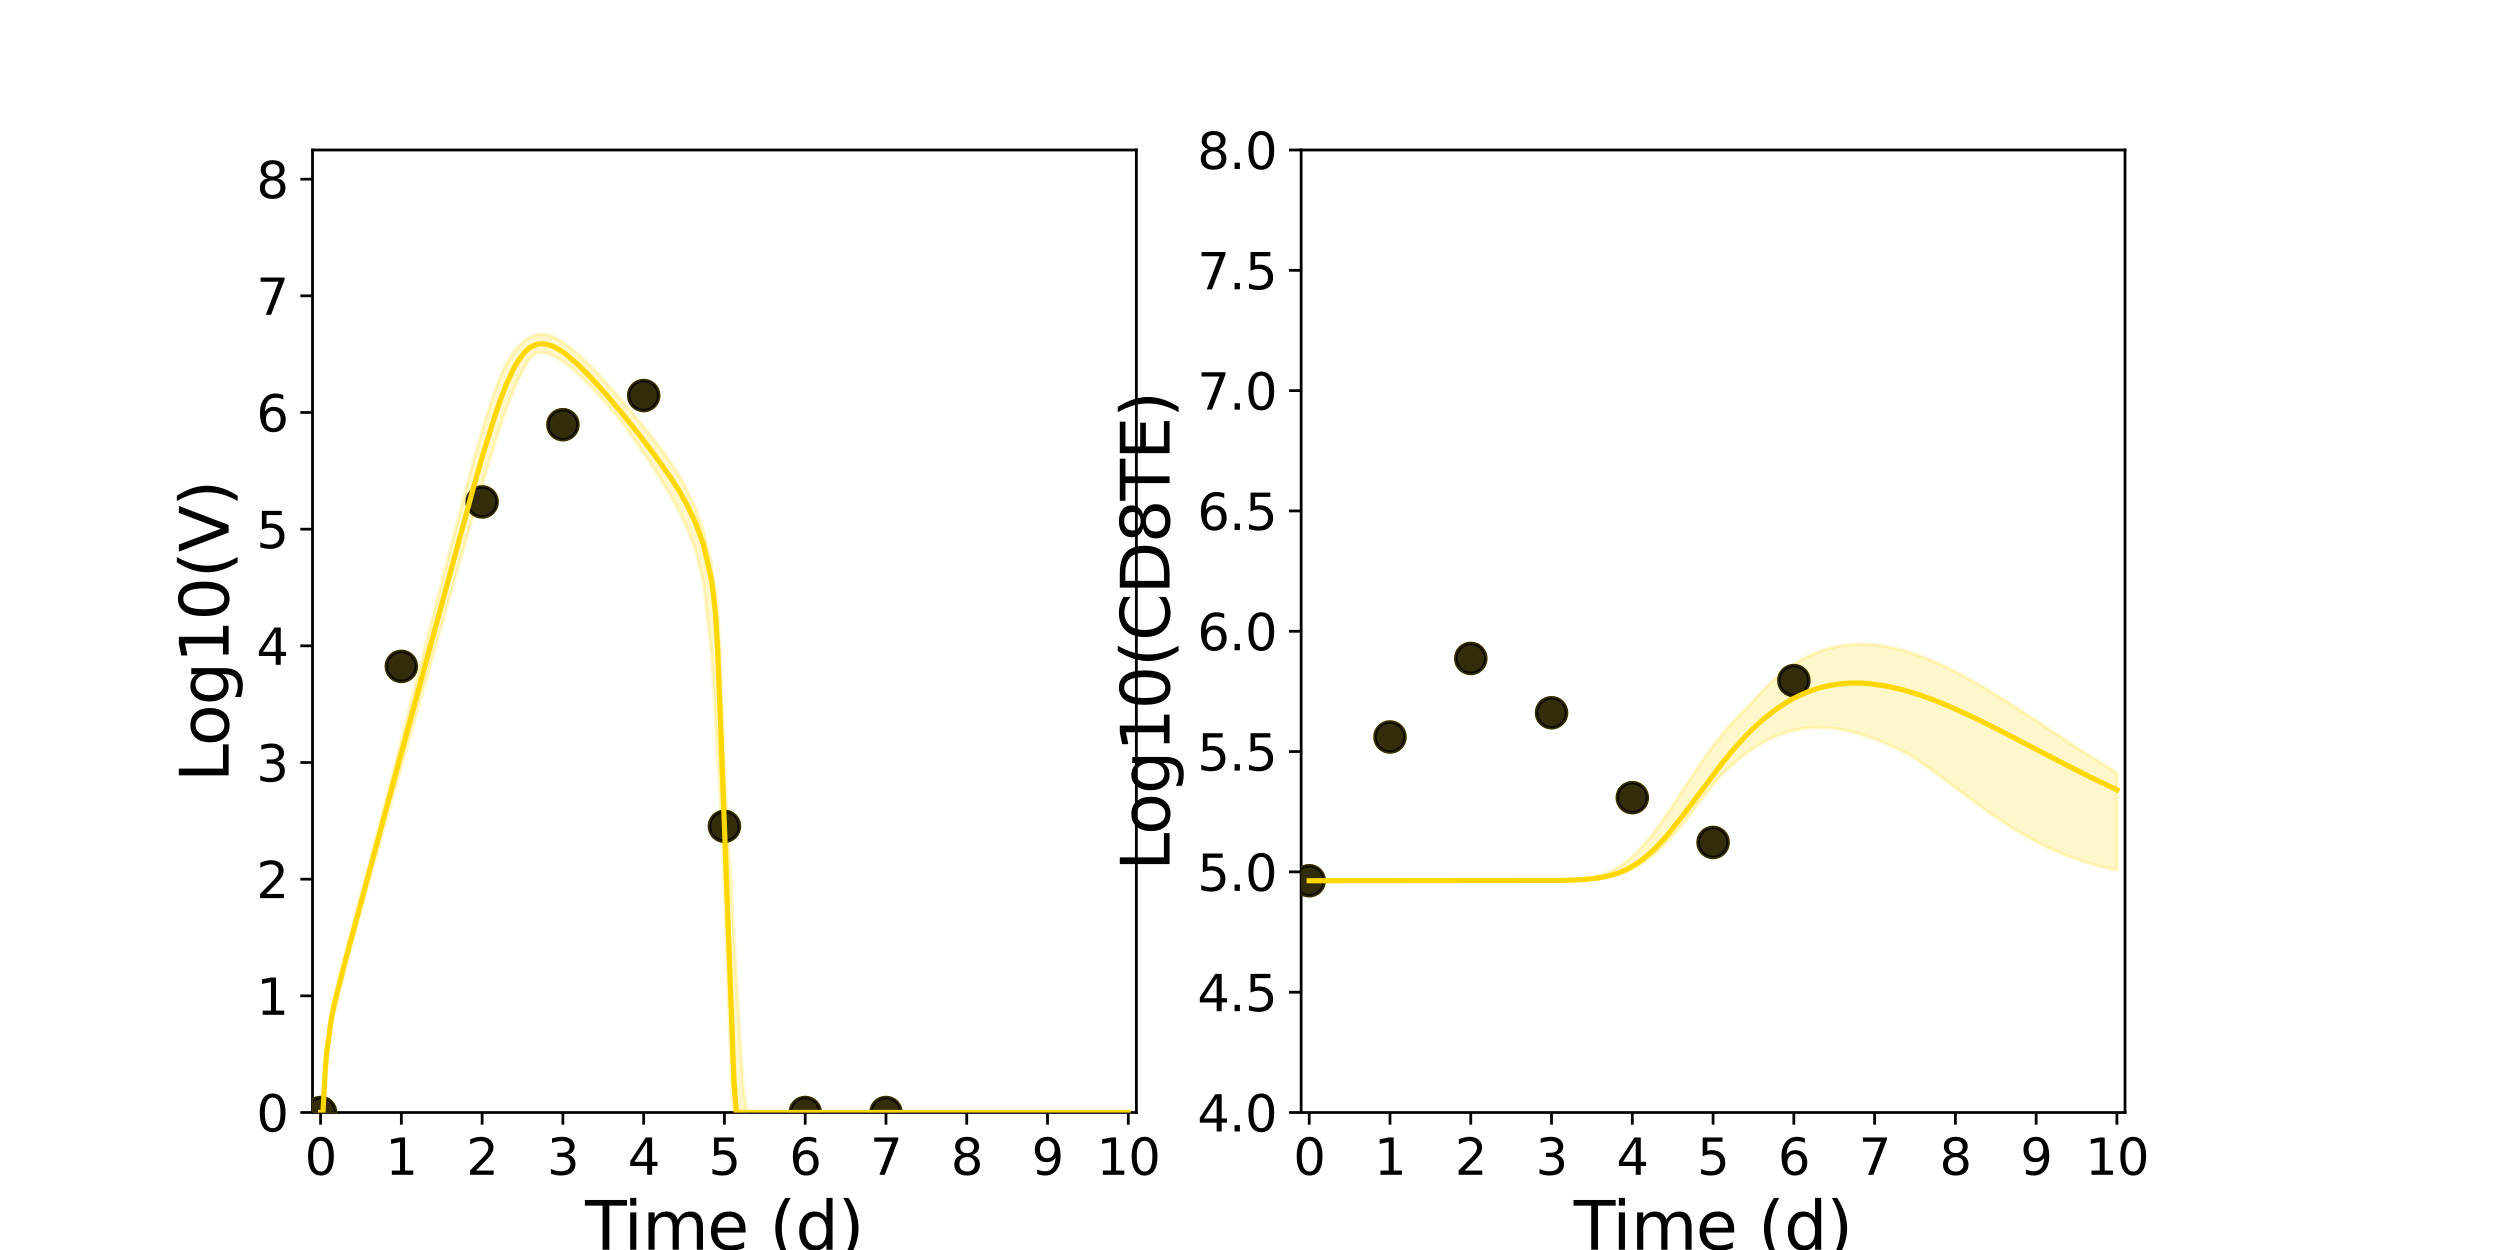 <?xml version="1.0" encoding="utf-8" standalone="no"?>
<!DOCTYPE svg PUBLIC "-//W3C//DTD SVG 1.1//EN"
  "http://www.w3.org/Graphics/SVG/1.1/DTD/svg11.dtd">
<svg xmlns:xlink="http://www.w3.org/1999/xlink" width="720pt" height="360pt" viewBox="0 0 720 360" xmlns="http://www.w3.org/2000/svg" version="1.1">
 <defs>
  <style type="text/css">*{stroke-linejoin: round; stroke-linecap: butt}</style>
 </defs>
 <g id="figure_1">
  <g id="patch_1">
   <path d="M 0 360 
L 720 360 
L 720 0 
L 0 0 
z
" style="fill: #ffffff"/>
  </g>
  <g id="axes_1">
   <g id="patch_2">
    <path d="M 90 320.4 
L 327.273 320.4 
L 327.273 43.2 
L 90 43.2 
z
" style="fill: #ffffff"/>
   </g>
   <g id="matplotlib.axis_1">
    <g id="xtick_1">
     <g id="line2d_1">
      <defs>
       <path id="m3a670418b3" d="M 0 0 
L 0 3.5 
" style="stroke: #000000; stroke-width: 0.8"/>
      </defs>
      <g>
       <use xlink:href="#m3a670418b3" x="92.326" y="320.4" style="stroke: #000000; stroke-width: 0.8"/>
      </g>
     </g>
     <g id="text_1">
      <!-- 0 -->
      <g transform="translate(87.745 338.342) scale(0.144 -0.144)">
       <defs>
        <path id="DejaVuSans-30" d="M 2034 4250 
Q 1547 4250 1301 3770 
Q 1056 3291 1056 2328 
Q 1056 1369 1301 889 
Q 1547 409 2034 409 
Q 2525 409 2770 889 
Q 3016 1369 3016 2328 
Q 3016 3291 2770 3770 
Q 2525 4250 2034 4250 
z
M 2034 4750 
Q 2819 4750 3233 4129 
Q 3647 3509 3647 2328 
Q 3647 1150 3233 529 
Q 2819 -91 2034 -91 
Q 1250 -91 836 529 
Q 422 1150 422 2328 
Q 422 3509 836 4129 
Q 1250 4750 2034 4750 
z
" transform="scale(0.016)"/>
       </defs>
       <use xlink:href="#DejaVuSans-30"/>
      </g>
     </g>
    </g>
    <g id="xtick_2">
     <g id="line2d_2">
      <g>
       <use xlink:href="#m3a670418b3" x="115.588" y="320.4" style="stroke: #000000; stroke-width: 0.8"/>
      </g>
     </g>
     <g id="text_2">
      <!-- 1 -->
      <g transform="translate(111.007 338.342) scale(0.144 -0.144)">
       <defs>
        <path id="DejaVuSans-31" d="M 794 531 
L 1825 531 
L 1825 4091 
L 703 3866 
L 703 4441 
L 1819 4666 
L 2450 4666 
L 2450 531 
L 3481 531 
L 3481 0 
L 794 0 
L 794 531 
z
" transform="scale(0.016)"/>
       </defs>
       <use xlink:href="#DejaVuSans-31"/>
      </g>
     </g>
    </g>
    <g id="xtick_3">
     <g id="line2d_3">
      <g>
       <use xlink:href="#m3a670418b3" x="138.85" y="320.4" style="stroke: #000000; stroke-width: 0.8"/>
      </g>
     </g>
     <g id="text_3">
      <!-- 2 -->
      <g transform="translate(134.269 338.342) scale(0.144 -0.144)">
       <defs>
        <path id="DejaVuSans-32" d="M 1228 531 
L 3431 531 
L 3431 0 
L 469 0 
L 469 531 
Q 828 903 1448 1529 
Q 2069 2156 2228 2338 
Q 2531 2678 2651 2914 
Q 2772 3150 2772 3378 
Q 2772 3750 2511 3984 
Q 2250 4219 1831 4219 
Q 1534 4219 1204 4116 
Q 875 4013 500 3803 
L 500 4441 
Q 881 4594 1212 4672 
Q 1544 4750 1819 4750 
Q 2544 4750 2975 4387 
Q 3406 4025 3406 3419 
Q 3406 3131 3298 2873 
Q 3191 2616 2906 2266 
Q 2828 2175 2409 1742 
Q 1991 1309 1228 531 
z
" transform="scale(0.016)"/>
       </defs>
       <use xlink:href="#DejaVuSans-32"/>
      </g>
     </g>
    </g>
    <g id="xtick_4">
     <g id="line2d_4">
      <g>
       <use xlink:href="#m3a670418b3" x="162.112" y="320.4" style="stroke: #000000; stroke-width: 0.8"/>
      </g>
     </g>
     <g id="text_4">
      <!-- 3 -->
      <g transform="translate(157.531 338.342) scale(0.144 -0.144)">
       <defs>
        <path id="DejaVuSans-33" d="M 2597 2516 
Q 3050 2419 3304 2112 
Q 3559 1806 3559 1356 
Q 3559 666 3084 287 
Q 2609 -91 1734 -91 
Q 1441 -91 1130 -33 
Q 819 25 488 141 
L 488 750 
Q 750 597 1062 519 
Q 1375 441 1716 441 
Q 2309 441 2620 675 
Q 2931 909 2931 1356 
Q 2931 1769 2642 2001 
Q 2353 2234 1838 2234 
L 1294 2234 
L 1294 2753 
L 1863 2753 
Q 2328 2753 2575 2939 
Q 2822 3125 2822 3475 
Q 2822 3834 2567 4026 
Q 2313 4219 1838 4219 
Q 1578 4219 1281 4162 
Q 984 4106 628 3988 
L 628 4550 
Q 988 4650 1302 4700 
Q 1616 4750 1894 4750 
Q 2613 4750 3031 4423 
Q 3450 4097 3450 3541 
Q 3450 3153 3228 2886 
Q 3006 2619 2597 2516 
z
" transform="scale(0.016)"/>
       </defs>
       <use xlink:href="#DejaVuSans-33"/>
      </g>
     </g>
    </g>
    <g id="xtick_5">
     <g id="line2d_5">
      <g>
       <use xlink:href="#m3a670418b3" x="185.374" y="320.4" style="stroke: #000000; stroke-width: 0.8"/>
      </g>
     </g>
     <g id="text_5">
      <!-- 4 -->
      <g transform="translate(180.793 338.342) scale(0.144 -0.144)">
       <defs>
        <path id="DejaVuSans-34" d="M 2419 4116 
L 825 1625 
L 2419 1625 
L 2419 4116 
z
M 2253 4666 
L 3047 4666 
L 3047 1625 
L 3713 1625 
L 3713 1100 
L 3047 1100 
L 3047 0 
L 2419 0 
L 2419 1100 
L 313 1100 
L 313 1709 
L 2253 4666 
z
" transform="scale(0.016)"/>
       </defs>
       <use xlink:href="#DejaVuSans-34"/>
      </g>
     </g>
    </g>
    <g id="xtick_6">
     <g id="line2d_6">
      <g>
       <use xlink:href="#m3a670418b3" x="208.636" y="320.4" style="stroke: #000000; stroke-width: 0.8"/>
      </g>
     </g>
     <g id="text_6">
      <!-- 5 -->
      <g transform="translate(204.055 338.342) scale(0.144 -0.144)">
       <defs>
        <path id="DejaVuSans-35" d="M 691 4666 
L 3169 4666 
L 3169 4134 
L 1269 4134 
L 1269 2991 
Q 1406 3038 1543 3061 
Q 1681 3084 1819 3084 
Q 2600 3084 3056 2656 
Q 3513 2228 3513 1497 
Q 3513 744 3044 326 
Q 2575 -91 1722 -91 
Q 1428 -91 1123 -41 
Q 819 9 494 109 
L 494 744 
Q 775 591 1075 516 
Q 1375 441 1709 441 
Q 2250 441 2565 725 
Q 2881 1009 2881 1497 
Q 2881 1984 2565 2268 
Q 2250 2553 1709 2553 
Q 1456 2553 1204 2497 
Q 953 2441 691 2322 
L 691 4666 
z
" transform="scale(0.016)"/>
       </defs>
       <use xlink:href="#DejaVuSans-35"/>
      </g>
     </g>
    </g>
    <g id="xtick_7">
     <g id="line2d_7">
      <g>
       <use xlink:href="#m3a670418b3" x="231.898" y="320.4" style="stroke: #000000; stroke-width: 0.8"/>
      </g>
     </g>
     <g id="text_7">
      <!-- 6 -->
      <g transform="translate(227.317 338.342) scale(0.144 -0.144)">
       <defs>
        <path id="DejaVuSans-36" d="M 2113 2584 
Q 1688 2584 1439 2293 
Q 1191 2003 1191 1497 
Q 1191 994 1439 701 
Q 1688 409 2113 409 
Q 2538 409 2786 701 
Q 3034 994 3034 1497 
Q 3034 2003 2786 2293 
Q 2538 2584 2113 2584 
z
M 3366 4563 
L 3366 3988 
Q 3128 4100 2886 4159 
Q 2644 4219 2406 4219 
Q 1781 4219 1451 3797 
Q 1122 3375 1075 2522 
Q 1259 2794 1537 2939 
Q 1816 3084 2150 3084 
Q 2853 3084 3261 2657 
Q 3669 2231 3669 1497 
Q 3669 778 3244 343 
Q 2819 -91 2113 -91 
Q 1303 -91 875 529 
Q 447 1150 447 2328 
Q 447 3434 972 4092 
Q 1497 4750 2381 4750 
Q 2619 4750 2861 4703 
Q 3103 4656 3366 4563 
z
" transform="scale(0.016)"/>
       </defs>
       <use xlink:href="#DejaVuSans-36"/>
      </g>
     </g>
    </g>
    <g id="xtick_8">
     <g id="line2d_8">
      <g>
       <use xlink:href="#m3a670418b3" x="255.16" y="320.4" style="stroke: #000000; stroke-width: 0.8"/>
      </g>
     </g>
     <g id="text_8">
      <!-- 7 -->
      <g transform="translate(250.579 338.342) scale(0.144 -0.144)">
       <defs>
        <path id="DejaVuSans-37" d="M 525 4666 
L 3525 4666 
L 3525 4397 
L 1831 0 
L 1172 0 
L 2766 4134 
L 525 4134 
L 525 4666 
z
" transform="scale(0.016)"/>
       </defs>
       <use xlink:href="#DejaVuSans-37"/>
      </g>
     </g>
    </g>
    <g id="xtick_9">
     <g id="line2d_9">
      <g>
       <use xlink:href="#m3a670418b3" x="278.422" y="320.4" style="stroke: #000000; stroke-width: 0.8"/>
      </g>
     </g>
     <g id="text_9">
      <!-- 8 -->
      <g transform="translate(273.841 338.342) scale(0.144 -0.144)">
       <defs>
        <path id="DejaVuSans-38" d="M 2034 2216 
Q 1584 2216 1326 1975 
Q 1069 1734 1069 1313 
Q 1069 891 1326 650 
Q 1584 409 2034 409 
Q 2484 409 2743 651 
Q 3003 894 3003 1313 
Q 3003 1734 2745 1975 
Q 2488 2216 2034 2216 
z
M 1403 2484 
Q 997 2584 770 2862 
Q 544 3141 544 3541 
Q 544 4100 942 4425 
Q 1341 4750 2034 4750 
Q 2731 4750 3128 4425 
Q 3525 4100 3525 3541 
Q 3525 3141 3298 2862 
Q 3072 2584 2669 2484 
Q 3125 2378 3379 2068 
Q 3634 1759 3634 1313 
Q 3634 634 3220 271 
Q 2806 -91 2034 -91 
Q 1263 -91 848 271 
Q 434 634 434 1313 
Q 434 1759 690 2068 
Q 947 2378 1403 2484 
z
M 1172 3481 
Q 1172 3119 1398 2916 
Q 1625 2713 2034 2713 
Q 2441 2713 2670 2916 
Q 2900 3119 2900 3481 
Q 2900 3844 2670 4047 
Q 2441 4250 2034 4250 
Q 1625 4250 1398 4047 
Q 1172 3844 1172 3481 
z
" transform="scale(0.016)"/>
       </defs>
       <use xlink:href="#DejaVuSans-38"/>
      </g>
     </g>
    </g>
    <g id="xtick_10">
     <g id="line2d_10">
      <g>
       <use xlink:href="#m3a670418b3" x="301.684" y="320.4" style="stroke: #000000; stroke-width: 0.8"/>
      </g>
     </g>
     <g id="text_10">
      <!-- 9 -->
      <g transform="translate(297.103 338.342) scale(0.144 -0.144)">
       <defs>
        <path id="DejaVuSans-39" d="M 703 97 
L 703 672 
Q 941 559 1184 500 
Q 1428 441 1663 441 
Q 2288 441 2617 861 
Q 2947 1281 2994 2138 
Q 2813 1869 2534 1725 
Q 2256 1581 1919 1581 
Q 1219 1581 811 2004 
Q 403 2428 403 3163 
Q 403 3881 828 4315 
Q 1253 4750 1959 4750 
Q 2769 4750 3195 4129 
Q 3622 3509 3622 2328 
Q 3622 1225 3098 567 
Q 2575 -91 1691 -91 
Q 1453 -91 1209 -44 
Q 966 3 703 97 
z
M 1959 2075 
Q 2384 2075 2632 2365 
Q 2881 2656 2881 3163 
Q 2881 3666 2632 3958 
Q 2384 4250 1959 4250 
Q 1534 4250 1286 3958 
Q 1038 3666 1038 3163 
Q 1038 2656 1286 2365 
Q 1534 2075 1959 2075 
z
" transform="scale(0.016)"/>
       </defs>
       <use xlink:href="#DejaVuSans-39"/>
      </g>
     </g>
    </g>
    <g id="xtick_11">
     <g id="line2d_11">
      <g>
       <use xlink:href="#m3a670418b3" x="324.947" y="320.4" style="stroke: #000000; stroke-width: 0.8"/>
      </g>
     </g>
     <g id="text_11">
      <!-- 10 -->
      <g transform="translate(315.785 338.342) scale(0.144 -0.144)">
       <use xlink:href="#DejaVuSans-31"/>
       <use xlink:href="#DejaVuSans-30" x="63.623"/>
      </g>
     </g>
    </g>
    <g id="text_12">
     <!-- Time (d) -->
     <g transform="translate(168.511 359.925) scale(0.192 -0.192)">
      <defs>
       <path id="DejaVuSans-54" d="M -19 4666 
L 3928 4666 
L 3928 4134 
L 2272 4134 
L 2272 0 
L 1638 0 
L 1638 4134 
L -19 4134 
L -19 4666 
z
" transform="scale(0.016)"/>
       <path id="DejaVuSans-69" d="M 603 3500 
L 1178 3500 
L 1178 0 
L 603 0 
L 603 3500 
z
M 603 4863 
L 1178 4863 
L 1178 4134 
L 603 4134 
L 603 4863 
z
" transform="scale(0.016)"/>
       <path id="DejaVuSans-6d" d="M 3328 2828 
Q 3544 3216 3844 3400 
Q 4144 3584 4550 3584 
Q 5097 3584 5394 3201 
Q 5691 2819 5691 2113 
L 5691 0 
L 5113 0 
L 5113 2094 
Q 5113 2597 4934 2840 
Q 4756 3084 4391 3084 
Q 3944 3084 3684 2787 
Q 3425 2491 3425 1978 
L 3425 0 
L 2847 0 
L 2847 2094 
Q 2847 2600 2669 2842 
Q 2491 3084 2119 3084 
Q 1678 3084 1418 2786 
Q 1159 2488 1159 1978 
L 1159 0 
L 581 0 
L 581 3500 
L 1159 3500 
L 1159 2956 
Q 1356 3278 1631 3431 
Q 1906 3584 2284 3584 
Q 2666 3584 2933 3390 
Q 3200 3197 3328 2828 
z
" transform="scale(0.016)"/>
       <path id="DejaVuSans-65" d="M 3597 1894 
L 3597 1613 
L 953 1613 
Q 991 1019 1311 708 
Q 1631 397 2203 397 
Q 2534 397 2845 478 
Q 3156 559 3463 722 
L 3463 178 
Q 3153 47 2828 -22 
Q 2503 -91 2169 -91 
Q 1331 -91 842 396 
Q 353 884 353 1716 
Q 353 2575 817 3079 
Q 1281 3584 2069 3584 
Q 2775 3584 3186 3129 
Q 3597 2675 3597 1894 
z
M 3022 2063 
Q 3016 2534 2758 2815 
Q 2500 3097 2075 3097 
Q 1594 3097 1305 2825 
Q 1016 2553 972 2059 
L 3022 2063 
z
" transform="scale(0.016)"/>
       <path id="DejaVuSans-20" transform="scale(0.016)"/>
       <path id="DejaVuSans-28" d="M 1984 4856 
Q 1566 4138 1362 3434 
Q 1159 2731 1159 2009 
Q 1159 1288 1364 580 
Q 1569 -128 1984 -844 
L 1484 -844 
Q 1016 -109 783 600 
Q 550 1309 550 2009 
Q 550 2706 781 3412 
Q 1013 4119 1484 4856 
L 1984 4856 
z
" transform="scale(0.016)"/>
       <path id="DejaVuSans-64" d="M 2906 2969 
L 2906 4863 
L 3481 4863 
L 3481 0 
L 2906 0 
L 2906 525 
Q 2725 213 2448 61 
Q 2172 -91 1784 -91 
Q 1150 -91 751 415 
Q 353 922 353 1747 
Q 353 2572 751 3078 
Q 1150 3584 1784 3584 
Q 2172 3584 2448 3432 
Q 2725 3281 2906 2969 
z
M 947 1747 
Q 947 1113 1208 752 
Q 1469 391 1925 391 
Q 2381 391 2643 752 
Q 2906 1113 2906 1747 
Q 2906 2381 2643 2742 
Q 2381 3103 1925 3103 
Q 1469 3103 1208 2742 
Q 947 2381 947 1747 
z
" transform="scale(0.016)"/>
       <path id="DejaVuSans-29" d="M 513 4856 
L 1013 4856 
Q 1481 4119 1714 3412 
Q 1947 2706 1947 2009 
Q 1947 1309 1714 600 
Q 1481 -109 1013 -844 
L 513 -844 
Q 928 -128 1133 580 
Q 1338 1288 1338 2009 
Q 1338 2731 1133 3434 
Q 928 4138 513 4856 
z
" transform="scale(0.016)"/>
      </defs>
      <use xlink:href="#DejaVuSans-54"/>
      <use xlink:href="#DejaVuSans-69" x="57.959"/>
      <use xlink:href="#DejaVuSans-6d" x="85.742"/>
      <use xlink:href="#DejaVuSans-65" x="183.154"/>
      <use xlink:href="#DejaVuSans-20" x="244.678"/>
      <use xlink:href="#DejaVuSans-28" x="276.465"/>
      <use xlink:href="#DejaVuSans-64" x="315.479"/>
      <use xlink:href="#DejaVuSans-29" x="378.955"/>
     </g>
    </g>
   </g>
   <g id="matplotlib.axis_2">
    <g id="ytick_1">
     <g id="line2d_12">
      <defs>
       <path id="m94189274ab" d="M 0 0 
L -3.5 0 
" style="stroke: #000000; stroke-width: 0.8"/>
      </defs>
      <g>
       <use xlink:href="#m94189274ab" x="90" y="320.4" style="stroke: #000000; stroke-width: 0.8"/>
      </g>
     </g>
     <g id="text_13">
      <!-- 0 -->
      <g transform="translate(73.838 325.871) scale(0.144 -0.144)">
       <use xlink:href="#DejaVuSans-30"/>
      </g>
     </g>
    </g>
    <g id="ytick_2">
     <g id="line2d_13">
      <g>
       <use xlink:href="#m94189274ab" x="90" y="286.8" style="stroke: #000000; stroke-width: 0.8"/>
      </g>
     </g>
     <g id="text_14">
      <!-- 1 -->
      <g transform="translate(73.838 292.271) scale(0.144 -0.144)">
       <use xlink:href="#DejaVuSans-31"/>
      </g>
     </g>
    </g>
    <g id="ytick_3">
     <g id="line2d_14">
      <g>
       <use xlink:href="#m94189274ab" x="90" y="253.2" style="stroke: #000000; stroke-width: 0.8"/>
      </g>
     </g>
     <g id="text_15">
      <!-- 2 -->
      <g transform="translate(73.838 258.671) scale(0.144 -0.144)">
       <use xlink:href="#DejaVuSans-32"/>
      </g>
     </g>
    </g>
    <g id="ytick_4">
     <g id="line2d_15">
      <g>
       <use xlink:href="#m94189274ab" x="90" y="219.6" style="stroke: #000000; stroke-width: 0.8"/>
      </g>
     </g>
     <g id="text_16">
      <!-- 3 -->
      <g transform="translate(73.838 225.071) scale(0.144 -0.144)">
       <use xlink:href="#DejaVuSans-33"/>
      </g>
     </g>
    </g>
    <g id="ytick_5">
     <g id="line2d_16">
      <g>
       <use xlink:href="#m94189274ab" x="90" y="186" style="stroke: #000000; stroke-width: 0.8"/>
      </g>
     </g>
     <g id="text_17">
      <!-- 4 -->
      <g transform="translate(73.838 191.471) scale(0.144 -0.144)">
       <use xlink:href="#DejaVuSans-34"/>
      </g>
     </g>
    </g>
    <g id="ytick_6">
     <g id="line2d_17">
      <g>
       <use xlink:href="#m94189274ab" x="90" y="152.4" style="stroke: #000000; stroke-width: 0.8"/>
      </g>
     </g>
     <g id="text_18">
      <!-- 5 -->
      <g transform="translate(73.838 157.871) scale(0.144 -0.144)">
       <use xlink:href="#DejaVuSans-35"/>
      </g>
     </g>
    </g>
    <g id="ytick_7">
     <g id="line2d_18">
      <g>
       <use xlink:href="#m94189274ab" x="90" y="118.8" style="stroke: #000000; stroke-width: 0.8"/>
      </g>
     </g>
     <g id="text_19">
      <!-- 6 -->
      <g transform="translate(73.838 124.271) scale(0.144 -0.144)">
       <use xlink:href="#DejaVuSans-36"/>
      </g>
     </g>
    </g>
    <g id="ytick_8">
     <g id="line2d_19">
      <g>
       <use xlink:href="#m94189274ab" x="90" y="85.2" style="stroke: #000000; stroke-width: 0.8"/>
      </g>
     </g>
     <g id="text_20">
      <!-- 7 -->
      <g transform="translate(73.838 90.671) scale(0.144 -0.144)">
       <use xlink:href="#DejaVuSans-37"/>
      </g>
     </g>
    </g>
    <g id="ytick_9">
     <g id="line2d_20">
      <g>
       <use xlink:href="#m94189274ab" x="90" y="51.6" style="stroke: #000000; stroke-width: 0.8"/>
      </g>
     </g>
     <g id="text_21">
      <!-- 8 -->
      <g transform="translate(73.838 57.071) scale(0.144 -0.144)">
       <use xlink:href="#DejaVuSans-38"/>
      </g>
     </g>
    </g>
    <g id="text_22">
     <!-- Log10(V) -->
     <g transform="translate(65.845 225.224) rotate(-90) scale(0.192 -0.192)">
      <defs>
       <path id="DejaVuSans-4c" d="M 628 4666 
L 1259 4666 
L 1259 531 
L 3531 531 
L 3531 0 
L 628 0 
L 628 4666 
z
" transform="scale(0.016)"/>
       <path id="DejaVuSans-6f" d="M 1959 3097 
Q 1497 3097 1228 2736 
Q 959 2375 959 1747 
Q 959 1119 1226 758 
Q 1494 397 1959 397 
Q 2419 397 2687 759 
Q 2956 1122 2956 1747 
Q 2956 2369 2687 2733 
Q 2419 3097 1959 3097 
z
M 1959 3584 
Q 2709 3584 3137 3096 
Q 3566 2609 3566 1747 
Q 3566 888 3137 398 
Q 2709 -91 1959 -91 
Q 1206 -91 779 398 
Q 353 888 353 1747 
Q 353 2609 779 3096 
Q 1206 3584 1959 3584 
z
" transform="scale(0.016)"/>
       <path id="DejaVuSans-67" d="M 2906 1791 
Q 2906 2416 2648 2759 
Q 2391 3103 1925 3103 
Q 1463 3103 1205 2759 
Q 947 2416 947 1791 
Q 947 1169 1205 825 
Q 1463 481 1925 481 
Q 2391 481 2648 825 
Q 2906 1169 2906 1791 
z
M 3481 434 
Q 3481 -459 3084 -895 
Q 2688 -1331 1869 -1331 
Q 1566 -1331 1297 -1286 
Q 1028 -1241 775 -1147 
L 775 -588 
Q 1028 -725 1275 -790 
Q 1522 -856 1778 -856 
Q 2344 -856 2625 -561 
Q 2906 -266 2906 331 
L 2906 616 
Q 2728 306 2450 153 
Q 2172 0 1784 0 
Q 1141 0 747 490 
Q 353 981 353 1791 
Q 353 2603 747 3093 
Q 1141 3584 1784 3584 
Q 2172 3584 2450 3431 
Q 2728 3278 2906 2969 
L 2906 3500 
L 3481 3500 
L 3481 434 
z
" transform="scale(0.016)"/>
       <path id="DejaVuSans-56" d="M 1831 0 
L 50 4666 
L 709 4666 
L 2188 738 
L 3669 4666 
L 4325 4666 
L 2547 0 
L 1831 0 
z
" transform="scale(0.016)"/>
      </defs>
      <use xlink:href="#DejaVuSans-4c"/>
      <use xlink:href="#DejaVuSans-6f" x="53.963"/>
      <use xlink:href="#DejaVuSans-67" x="115.145"/>
      <use xlink:href="#DejaVuSans-31" x="178.621"/>
      <use xlink:href="#DejaVuSans-30" x="242.244"/>
      <use xlink:href="#DejaVuSans-28" x="305.867"/>
      <use xlink:href="#DejaVuSans-56" x="344.881"/>
      <use xlink:href="#DejaVuSans-29" x="413.289"/>
     </g>
    </g>
   </g>
   <g id="patch_3">
    <path d="M 90 320.4 
L 90 43.2 
" style="fill: none; stroke: #000000; stroke-width: 0.8; stroke-linejoin: miter; stroke-linecap: square"/>
   </g>
   <g id="patch_4">
    <path d="M 327.273 320.4 
L 327.273 43.2 
" style="fill: none; stroke: #000000; stroke-width: 0.8; stroke-linejoin: miter; stroke-linecap: square"/>
   </g>
   <g id="patch_5">
    <path d="M 90 320.4 
L 327.273 320.4 
" style="fill: none; stroke: #000000; stroke-width: 0.8; stroke-linejoin: miter; stroke-linecap: square"/>
   </g>
   <g id="patch_6">
    <path d="M 90 43.2 
L 327.273 43.2 
" style="fill: none; stroke: #000000; stroke-width: 0.8; stroke-linejoin: miter; stroke-linecap: square"/>
   </g>
   <g id="PolyCollection_1">
    <defs>
     <path id="m11c4eafb2d" d="M 92.326 -39.6 
L 92.326 -39.6 
L 92.326 -39.6 
L 92.329 -39.6 
L 92.355 -39.6 
L 92.469 -39.6 
L 92.547 -39.6 
L 92.827 -39.6 
L 93.012 -39.6 
L 93.627 -48.481 
L 94.072 -54.461 
L 95.477 -64.515 
L 96.184 -67.923 
L 98.095 -75.779 
L 98.967 -79.094 
L 100.812 -86.045 
L 101.804 -89.741 
L 103.63 -96.57 
L 104.725 -100.646 
L 106.566 -107.186 
L 107.739 -111.313 
L 109.575 -117.784 
L 110.809 -122.127 
L 112.641 -128.585 
L 113.92 -133.087 
L 115.94 -140.215 
L 117.198 -144.647 
L 118.942 -150.788 
L 120.253 -155.402 
L 122.156 -162.108 
L 123.459 -166.694 
L 125.218 -172.88 
L 126.551 -177.565 
L 128.44 -184.204 
L 129.757 -188.823 
L 131.508 -194.948 
L 132.851 -199.636 
L 134.728 -206.152 
L 136.061 -210.762 
L 137.854 -216.881 
L 139.22 -221.497 
L 141.158 -227.88 
L 142.53 -232.302 
L 144.38 -237.952 
L 145.785 -242.053 
L 147.768 -247.23 
L 149.17 -250.591 
L 151.311 -254.692 
L 152.717 -256.926 
L 154.619 -258.355 
L 156.062 -258.43 
L 158.027 -258.076 
L 159.469 -257.469 
L 161.48 -256.332 
L 162.947 -255.276 
L 165.057 -253.567 
L 166.576 -252.182 
L 168.86 -249.968 
L 170.463 -248.304 
L 172.789 -245.798 
L 174.63 -243.73 
L 176.956 -241.047 
L 179.283 -238.172 
L 181.609 -234.897 
L 183.935 -231.553 
L 186.261 -228.133 
L 188.587 -224.614 
L 190.914 -220.954 
L 193.24 -217.073 
L 195.566 -212.823 
L 197.892 -207.92 
L 200.218 -201.739 
L 202.545 -192.486 
L 204.871 -172.145 
L 205.336 -164.511 
L 205.801 -156.817 
L 206.071 -152.339 
L 206.419 -146.477 
L 206.581 -143.755 
L 206.676 -142.154 
L 206.717 -141.477 
L 206.737 -141.143 
L 206.744 -141.026 
L 206.747 -140.977 
L 206.749 -140.948 
L 206.749 -140.947 
L 206.75 -140.932 
L 206.752 -140.897 
L 206.754 -140.856 
L 206.763 -140.702 
L 206.789 -140.281 
L 206.858 -139.135 
L 207.1 -135.109 
L 207.288 -131.921 
L 207.729 -124.423 
L 208.021 -119.354 
L 208.615 -104.714 
L 208.998 -94.043 
L 209.68 -75.302 
L 210.135 -62.718 
L 210.853 -44.215 
L 211.363 -39.6 
L 212.095 -39.6 
L 212.654 -39.6 
L 213.428 -39.6 
L 214.201 -39.6 
L 215.251 -39.6 
L 216.591 -39.6 
L 218.917 -39.6 
L 221.243 -39.6 
L 223.57 -39.6 
L 225.896 -39.6 
L 228.222 -39.6 
L 230.548 -39.6 
L 232.874 -39.6 
L 235.201 -39.6 
L 237.527 -39.6 
L 239.853 -39.6 
L 242.179 -39.6 
L 244.505 -39.6 
L 246.832 -39.6 
L 249.158 -39.6 
L 251.484 -39.6 
L 253.81 -39.6 
L 256.136 -39.6 
L 258.463 -39.6 
L 260.789 -39.6 
L 263.115 -39.6 
L 265.441 -39.6 
L 267.767 -39.6 
L 270.094 -39.6 
L 272.42 -39.6 
L 274.746 -39.6 
L 277.072 -39.6 
L 279.398 -39.6 
L 281.725 -39.6 
L 284.051 -39.6 
L 286.377 -39.6 
L 288.703 -39.6 
L 291.029 -39.6 
L 293.356 -39.6 
L 295.682 -39.6 
L 298.008 -39.6 
L 300.334 -39.6 
L 302.661 -39.6 
L 304.987 -39.6 
L 307.313 -39.6 
L 309.639 -39.6 
L 311.965 -39.6 
L 314.292 -39.6 
L 316.618 -39.6 
L 318.944 -39.6 
L 321.27 -39.6 
L 323.596 -39.6 
L 324.947 -39.6 
L 324.947 -39.6 
L 324.947 -39.6 
L 323.596 -39.6 
L 321.27 -39.6 
L 318.944 -39.6 
L 316.618 -39.6 
L 314.292 -39.6 
L 311.965 -39.6 
L 309.639 -39.6 
L 307.313 -39.6 
L 304.987 -39.6 
L 302.661 -39.6 
L 300.334 -39.6 
L 298.008 -39.6 
L 295.682 -39.6 
L 293.356 -39.6 
L 291.029 -39.6 
L 288.703 -39.6 
L 286.377 -39.6 
L 284.051 -39.6 
L 281.725 -39.6 
L 279.398 -39.6 
L 277.072 -39.6 
L 274.746 -39.6 
L 272.42 -39.6 
L 270.094 -39.6 
L 267.767 -39.6 
L 265.441 -39.6 
L 263.115 -39.6 
L 260.789 -39.6 
L 258.463 -39.6 
L 256.136 -39.6 
L 253.81 -39.6 
L 251.484 -39.6 
L 249.158 -39.6 
L 246.832 -39.6 
L 244.505 -39.6 
L 242.179 -39.6 
L 239.853 -39.6 
L 237.527 -39.6 
L 235.201 -39.6 
L 232.874 -39.6 
L 230.548 -39.6 
L 228.222 -39.6 
L 225.896 -39.6 
L 223.57 -39.6 
L 221.243 -39.6 
L 218.917 -39.6 
L 216.591 -39.6 
L 215.251 -39.6 
L 214.201 -45.305 
L 213.428 -56.66 
L 212.654 -69.135 
L 212.095 -78.533 
L 211.363 -91.109 
L 210.853 -99.991 
L 210.135 -112.524 
L 209.68 -120.483 
L 208.998 -132.365 
L 208.615 -140.783 
L 208.021 -155.822 
L 207.729 -163.299 
L 207.288 -174.601 
L 207.1 -178.036 
L 206.858 -181.681 
L 206.789 -182.732 
L 206.763 -183.119 
L 206.754 -183.261 
L 206.752 -183.298 
L 206.75 -183.33 
L 206.749 -183.344 
L 206.749 -183.345 
L 206.747 -183.371 
L 206.744 -183.416 
L 206.737 -183.524 
L 206.717 -183.763 
L 206.676 -184.185 
L 206.581 -185.17 
L 206.419 -186.843 
L 206.071 -189.533 
L 205.801 -191.114 
L 205.336 -194.05 
L 204.871 -198.131 
L 202.545 -207.428 
L 200.218 -213.885 
L 197.892 -218.961 
L 195.566 -223.1 
L 193.24 -226.714 
L 190.914 -230.01 
L 188.587 -233.105 
L 186.261 -236.065 
L 183.935 -238.931 
L 181.609 -241.724 
L 179.283 -244.451 
L 176.956 -247.112 
L 174.63 -249.704 
L 172.789 -251.703 
L 170.463 -254.121 
L 168.86 -255.73 
L 166.576 -257.867 
L 165.057 -259.201 
L 162.947 -260.848 
L 161.48 -261.859 
L 159.469 -262.945 
L 158.027 -263.51 
L 156.062 -263.816 
L 154.619 -263.692 
L 152.717 -262.916 
L 151.311 -262.04 
L 149.17 -260.189 
L 147.768 -258.459 
L 145.785 -255.305 
L 144.38 -252.232 
L 142.53 -247.573 
L 141.158 -243.523 
L 139.22 -237.31 
L 137.854 -232.613 
L 136.061 -226.19 
L 134.728 -221.261 
L 132.851 -214.188 
L 131.508 -209.055 
L 129.757 -202.313 
L 128.44 -197.214 
L 126.551 -189.868 
L 125.218 -184.664 
L 123.459 -177.802 
L 122.156 -172.709 
L 120.253 -165.265 
L 118.942 -160.129 
L 117.198 -153.306 
L 115.94 -148.382 
L 113.92 -140.464 
L 112.641 -135.452 
L 110.809 -128.285 
L 109.575 -123.621 
L 107.739 -116.658 
L 106.566 -112.227 
L 104.725 -105.241 
L 103.63 -101.11 
L 101.804 -94.178 
L 100.812 -90.433 
L 98.967 -83.384 
L 98.095 -80.018 
L 96.184 -72.013 
L 95.477 -68.403 
L 94.072 -57.86 
L 93.627 -51.84 
L 93.012 -39.715 
L 92.827 -39.6 
L 92.547 -39.6 
L 92.469 -39.6 
L 92.355 -39.6 
L 92.329 -39.6 
L 92.326 -39.6 
L 92.326 -39.6 
z
" style="stroke: #ffd700; stroke-opacity: 0.2"/>
    </defs>
    <g clip-path="url(#p6cf5e65783)">
     <use xlink:href="#m11c4eafb2d" x="0" y="360" style="fill: #ffd700; fill-opacity: 0.2; stroke: #ffd700; stroke-opacity: 0.2"/>
    </g>
   </g>
   <g id="PathCollection_1">
    <defs>
     <path id="mf3a7c225bc" d="M 0 4.33 
C 1.148 4.33 2.25 3.874 3.062 3.062 
C 3.874 2.25 4.33 1.148 4.33 0 
C 4.33 -1.148 3.874 -2.25 3.062 -3.062 
C 2.25 -3.874 1.148 -4.33 0 -4.33 
C -1.148 -4.33 -2.25 -3.874 -3.062 -3.062 
C -3.874 -2.25 -4.33 -1.148 -4.33 0 
C -4.33 1.148 -3.874 2.25 -3.062 3.062 
C -2.25 3.874 -1.148 4.33 0 4.33 
z
" style="stroke: #ffd700; stroke-opacity: 0.8"/>
    </defs>
    <g clip-path="url(#p6cf5e65783)">
     <use xlink:href="#mf3a7c225bc" x="92.326" y="320.4" style="fill: #ffd700; fill-opacity: 0.8; stroke: #ffd700; stroke-opacity: 0.8"/>
     <use xlink:href="#mf3a7c225bc" x="115.588" y="191.916" style="fill: #ffd700; fill-opacity: 0.8; stroke: #ffd700; stroke-opacity: 0.8"/>
     <use xlink:href="#mf3a7c225bc" x="138.85" y="144.554" style="fill: #ffd700; fill-opacity: 0.8; stroke: #ffd700; stroke-opacity: 0.8"/>
     <use xlink:href="#mf3a7c225bc" x="162.112" y="122.308" style="fill: #ffd700; fill-opacity: 0.8; stroke: #ffd700; stroke-opacity: 0.8"/>
     <use xlink:href="#mf3a7c225bc" x="185.374" y="113.913" style="fill: #ffd700; fill-opacity: 0.8; stroke: #ffd700; stroke-opacity: 0.8"/>
     <use xlink:href="#mf3a7c225bc" x="208.636" y="237.969" style="fill: #ffd700; fill-opacity: 0.8; stroke: #ffd700; stroke-opacity: 0.8"/>
     <use xlink:href="#mf3a7c225bc" x="231.898" y="320.4" style="fill: #ffd700; fill-opacity: 0.8; stroke: #ffd700; stroke-opacity: 0.8"/>
     <use xlink:href="#mf3a7c225bc" x="255.16" y="320.4" style="fill: #ffd700; fill-opacity: 0.8; stroke: #ffd700; stroke-opacity: 0.8"/>
    </g>
   </g>
   <g id="PathCollection_2">
    <defs>
     <path id="md6bb33c21c" d="M 0 4.33 
C 1.148 4.33 2.25 3.874 3.062 3.062 
C 3.874 2.25 4.33 1.148 4.33 0 
C 4.33 -1.148 3.874 -2.25 3.062 -3.062 
C 2.25 -3.874 1.148 -4.33 0 -4.33 
C -1.148 -4.33 -2.25 -3.874 -3.062 -3.062 
C -3.874 -2.25 -4.33 -1.148 -4.33 0 
C -4.33 1.148 -3.874 2.25 -3.062 3.062 
C -2.25 3.874 -1.148 4.33 0 4.33 
z
" style="stroke: #000000; stroke-opacity: 0.8"/>
    </defs>
    <g clip-path="url(#p6cf5e65783)">
     <use xlink:href="#md6bb33c21c" x="92.326" y="320.4" style="fill-opacity: 0.8; stroke: #000000; stroke-opacity: 0.8"/>
     <use xlink:href="#md6bb33c21c" x="115.588" y="191.916" style="fill-opacity: 0.8; stroke: #000000; stroke-opacity: 0.8"/>
     <use xlink:href="#md6bb33c21c" x="138.85" y="144.554" style="fill-opacity: 0.8; stroke: #000000; stroke-opacity: 0.8"/>
     <use xlink:href="#md6bb33c21c" x="162.112" y="122.308" style="fill-opacity: 0.8; stroke: #000000; stroke-opacity: 0.8"/>
     <use xlink:href="#md6bb33c21c" x="185.374" y="113.913" style="fill-opacity: 0.8; stroke: #000000; stroke-opacity: 0.8"/>
     <use xlink:href="#md6bb33c21c" x="208.636" y="237.969" style="fill-opacity: 0.8; stroke: #000000; stroke-opacity: 0.8"/>
     <use xlink:href="#md6bb33c21c" x="231.898" y="320.4" style="fill-opacity: 0.8; stroke: #000000; stroke-opacity: 0.8"/>
     <use xlink:href="#md6bb33c21c" x="255.16" y="320.4" style="fill-opacity: 0.8; stroke: #000000; stroke-opacity: 0.8"/>
    </g>
   </g>
   <g id="line2d_21">
    <path d="M 92.326 320.4 
L 93.012 320.4 
L 93.627 308.882 
L 94.072 303.213 
L 95.477 293.036 
L 96.184 289.615 
L 98.967 278.499 
L 112.641 227.717 
L 136.061 141.459 
L 139.22 130.466 
L 142.53 119.786 
L 144.38 114.454 
L 145.785 110.825 
L 147.768 106.472 
L 149.17 103.986 
L 151.311 101.211 
L 152.717 100.025 
L 154.619 99.154 
L 156.062 98.979 
L 158.027 99.286 
L 159.469 99.838 
L 161.48 100.963 
L 162.947 101.995 
L 166.576 105.097 
L 170.463 109.019 
L 174.63 113.666 
L 179.283 119.207 
L 183.935 125.023 
L 188.587 131.122 
L 193.24 137.705 
L 195.566 141.35 
L 197.892 145.438 
L 200.218 150.301 
L 202.545 156.686 
L 204.871 166.908 
L 205.336 170.066 
L 206.071 176.947 
L 206.676 186.741 
L 207.729 213.88 
L 210.135 277.958 
L 211.363 311.185 
L 212.095 320.4 
L 324.947 320.4 
L 324.947 320.4 
" clip-path="url(#p6cf5e65783)" style="fill: none; stroke: #ffd700; stroke-width: 1.5; stroke-linecap: square"/>
   </g>
  </g>
  <g id="axes_2">
   <g id="patch_7">
    <path d="M 374.727 320.4 
L 612 320.4 
L 612 43.2 
L 374.727 43.2 
z
" style="fill: #ffffff"/>
   </g>
   <g id="matplotlib.axis_3">
    <g id="xtick_12">
     <g id="line2d_22">
      <g>
       <use xlink:href="#m3a670418b3" x="377.053" y="320.4" style="stroke: #000000; stroke-width: 0.8"/>
      </g>
     </g>
     <g id="text_23">
      <!-- 0 -->
      <g transform="translate(372.472 338.342) scale(0.144 -0.144)">
       <use xlink:href="#DejaVuSans-30"/>
      </g>
     </g>
    </g>
    <g id="xtick_13">
     <g id="line2d_23">
      <g>
       <use xlink:href="#m3a670418b3" x="400.316" y="320.4" style="stroke: #000000; stroke-width: 0.8"/>
      </g>
     </g>
     <g id="text_24">
      <!-- 1 -->
      <g transform="translate(395.735 338.342) scale(0.144 -0.144)">
       <use xlink:href="#DejaVuSans-31"/>
      </g>
     </g>
    </g>
    <g id="xtick_14">
     <g id="line2d_24">
      <g>
       <use xlink:href="#m3a670418b3" x="423.578" y="320.4" style="stroke: #000000; stroke-width: 0.8"/>
      </g>
     </g>
     <g id="text_25">
      <!-- 2 -->
      <g transform="translate(418.997 338.342) scale(0.144 -0.144)">
       <use xlink:href="#DejaVuSans-32"/>
      </g>
     </g>
    </g>
    <g id="xtick_15">
     <g id="line2d_25">
      <g>
       <use xlink:href="#m3a670418b3" x="446.84" y="320.4" style="stroke: #000000; stroke-width: 0.8"/>
      </g>
     </g>
     <g id="text_26">
      <!-- 3 -->
      <g transform="translate(442.259 338.342) scale(0.144 -0.144)">
       <use xlink:href="#DejaVuSans-33"/>
      </g>
     </g>
    </g>
    <g id="xtick_16">
     <g id="line2d_26">
      <g>
       <use xlink:href="#m3a670418b3" x="470.102" y="320.4" style="stroke: #000000; stroke-width: 0.8"/>
      </g>
     </g>
     <g id="text_27">
      <!-- 4 -->
      <g transform="translate(465.521 338.342) scale(0.144 -0.144)">
       <use xlink:href="#DejaVuSans-34"/>
      </g>
     </g>
    </g>
    <g id="xtick_17">
     <g id="line2d_27">
      <g>
       <use xlink:href="#m3a670418b3" x="493.364" y="320.4" style="stroke: #000000; stroke-width: 0.8"/>
      </g>
     </g>
     <g id="text_28">
      <!-- 5 -->
      <g transform="translate(488.783 338.342) scale(0.144 -0.144)">
       <use xlink:href="#DejaVuSans-35"/>
      </g>
     </g>
    </g>
    <g id="xtick_18">
     <g id="line2d_28">
      <g>
       <use xlink:href="#m3a670418b3" x="516.626" y="320.4" style="stroke: #000000; stroke-width: 0.8"/>
      </g>
     </g>
     <g id="text_29">
      <!-- 6 -->
      <g transform="translate(512.045 338.342) scale(0.144 -0.144)">
       <use xlink:href="#DejaVuSans-36"/>
      </g>
     </g>
    </g>
    <g id="xtick_19">
     <g id="line2d_29">
      <g>
       <use xlink:href="#m3a670418b3" x="539.888" y="320.4" style="stroke: #000000; stroke-width: 0.8"/>
      </g>
     </g>
     <g id="text_30">
      <!-- 7 -->
      <g transform="translate(535.307 338.342) scale(0.144 -0.144)">
       <use xlink:href="#DejaVuSans-37"/>
      </g>
     </g>
    </g>
    <g id="xtick_20">
     <g id="line2d_30">
      <g>
       <use xlink:href="#m3a670418b3" x="563.15" y="320.4" style="stroke: #000000; stroke-width: 0.8"/>
      </g>
     </g>
     <g id="text_31">
      <!-- 8 -->
      <g transform="translate(558.569 338.342) scale(0.144 -0.144)">
       <use xlink:href="#DejaVuSans-38"/>
      </g>
     </g>
    </g>
    <g id="xtick_21">
     <g id="line2d_31">
      <g>
       <use xlink:href="#m3a670418b3" x="586.412" y="320.4" style="stroke: #000000; stroke-width: 0.8"/>
      </g>
     </g>
     <g id="text_32">
      <!-- 9 -->
      <g transform="translate(581.831 338.342) scale(0.144 -0.144)">
       <use xlink:href="#DejaVuSans-39"/>
      </g>
     </g>
    </g>
    <g id="xtick_22">
     <g id="line2d_32">
      <g>
       <use xlink:href="#m3a670418b3" x="609.674" y="320.4" style="stroke: #000000; stroke-width: 0.8"/>
      </g>
     </g>
     <g id="text_33">
      <!-- 10 -->
      <g transform="translate(600.512 338.342) scale(0.144 -0.144)">
       <use xlink:href="#DejaVuSans-31"/>
       <use xlink:href="#DejaVuSans-30" x="63.623"/>
      </g>
     </g>
    </g>
    <g id="text_34">
     <!-- Time (d) -->
     <g transform="translate(453.239 359.925) scale(0.192 -0.192)">
      <use xlink:href="#DejaVuSans-54"/>
      <use xlink:href="#DejaVuSans-69" x="57.959"/>
      <use xlink:href="#DejaVuSans-6d" x="85.742"/>
      <use xlink:href="#DejaVuSans-65" x="183.154"/>
      <use xlink:href="#DejaVuSans-20" x="244.678"/>
      <use xlink:href="#DejaVuSans-28" x="276.465"/>
      <use xlink:href="#DejaVuSans-64" x="315.479"/>
      <use xlink:href="#DejaVuSans-29" x="378.955"/>
     </g>
    </g>
   </g>
   <g id="matplotlib.axis_4">
    <g id="ytick_10">
     <g id="line2d_33">
      <g>
       <use xlink:href="#m94189274ab" x="374.727" y="320.4" style="stroke: #000000; stroke-width: 0.8"/>
      </g>
     </g>
     <g id="text_35">
      <!-- 4.0 -->
      <g transform="translate(344.827 325.871) scale(0.144 -0.144)">
       <defs>
        <path id="DejaVuSans-2e" d="M 684 794 
L 1344 794 
L 1344 0 
L 684 0 
L 684 794 
z
" transform="scale(0.016)"/>
       </defs>
       <use xlink:href="#DejaVuSans-34"/>
       <use xlink:href="#DejaVuSans-2e" x="63.623"/>
       <use xlink:href="#DejaVuSans-30" x="95.41"/>
      </g>
     </g>
    </g>
    <g id="ytick_11">
     <g id="line2d_34">
      <g>
       <use xlink:href="#m94189274ab" x="374.727" y="285.75" style="stroke: #000000; stroke-width: 0.8"/>
      </g>
     </g>
     <g id="text_36">
      <!-- 4.5 -->
      <g transform="translate(344.827 291.221) scale(0.144 -0.144)">
       <use xlink:href="#DejaVuSans-34"/>
       <use xlink:href="#DejaVuSans-2e" x="63.623"/>
       <use xlink:href="#DejaVuSans-35" x="95.41"/>
      </g>
     </g>
    </g>
    <g id="ytick_12">
     <g id="line2d_35">
      <g>
       <use xlink:href="#m94189274ab" x="374.727" y="251.1" style="stroke: #000000; stroke-width: 0.8"/>
      </g>
     </g>
     <g id="text_37">
      <!-- 5.0 -->
      <g transform="translate(344.827 256.571) scale(0.144 -0.144)">
       <use xlink:href="#DejaVuSans-35"/>
       <use xlink:href="#DejaVuSans-2e" x="63.623"/>
       <use xlink:href="#DejaVuSans-30" x="95.41"/>
      </g>
     </g>
    </g>
    <g id="ytick_13">
     <g id="line2d_36">
      <g>
       <use xlink:href="#m94189274ab" x="374.727" y="216.45" style="stroke: #000000; stroke-width: 0.8"/>
      </g>
     </g>
     <g id="text_38">
      <!-- 5.5 -->
      <g transform="translate(344.827 221.921) scale(0.144 -0.144)">
       <use xlink:href="#DejaVuSans-35"/>
       <use xlink:href="#DejaVuSans-2e" x="63.623"/>
       <use xlink:href="#DejaVuSans-35" x="95.41"/>
      </g>
     </g>
    </g>
    <g id="ytick_14">
     <g id="line2d_37">
      <g>
       <use xlink:href="#m94189274ab" x="374.727" y="181.8" style="stroke: #000000; stroke-width: 0.8"/>
      </g>
     </g>
     <g id="text_39">
      <!-- 6.0 -->
      <g transform="translate(344.827 187.271) scale(0.144 -0.144)">
       <use xlink:href="#DejaVuSans-36"/>
       <use xlink:href="#DejaVuSans-2e" x="63.623"/>
       <use xlink:href="#DejaVuSans-30" x="95.41"/>
      </g>
     </g>
    </g>
    <g id="ytick_15">
     <g id="line2d_38">
      <g>
       <use xlink:href="#m94189274ab" x="374.727" y="147.15" style="stroke: #000000; stroke-width: 0.8"/>
      </g>
     </g>
     <g id="text_40">
      <!-- 6.5 -->
      <g transform="translate(344.827 152.621) scale(0.144 -0.144)">
       <use xlink:href="#DejaVuSans-36"/>
       <use xlink:href="#DejaVuSans-2e" x="63.623"/>
       <use xlink:href="#DejaVuSans-35" x="95.41"/>
      </g>
     </g>
    </g>
    <g id="ytick_16">
     <g id="line2d_39">
      <g>
       <use xlink:href="#m94189274ab" x="374.727" y="112.5" style="stroke: #000000; stroke-width: 0.8"/>
      </g>
     </g>
     <g id="text_41">
      <!-- 7.0 -->
      <g transform="translate(344.827 117.971) scale(0.144 -0.144)">
       <use xlink:href="#DejaVuSans-37"/>
       <use xlink:href="#DejaVuSans-2e" x="63.623"/>
       <use xlink:href="#DejaVuSans-30" x="95.41"/>
      </g>
     </g>
    </g>
    <g id="ytick_17">
     <g id="line2d_40">
      <g>
       <use xlink:href="#m94189274ab" x="374.727" y="77.85" style="stroke: #000000; stroke-width: 0.8"/>
      </g>
     </g>
     <g id="text_42">
      <!-- 7.5 -->
      <g transform="translate(344.827 83.321) scale(0.144 -0.144)">
       <use xlink:href="#DejaVuSans-37"/>
       <use xlink:href="#DejaVuSans-2e" x="63.623"/>
       <use xlink:href="#DejaVuSans-35" x="95.41"/>
      </g>
     </g>
    </g>
    <g id="ytick_18">
     <g id="line2d_41">
      <g>
       <use xlink:href="#m94189274ab" x="374.727" y="43.2" style="stroke: #000000; stroke-width: 0.8"/>
      </g>
     </g>
     <g id="text_43">
      <!-- 8.0 -->
      <g transform="translate(344.827 48.671) scale(0.144 -0.144)">
       <use xlink:href="#DejaVuSans-38"/>
       <use xlink:href="#DejaVuSans-2e" x="63.623"/>
       <use xlink:href="#DejaVuSans-30" x="95.41"/>
      </g>
     </g>
    </g>
    <g id="text_44">
     <!-- Log10(CD8TE) -->
     <g transform="translate(336.834 250.79) rotate(-90) scale(0.192 -0.192)">
      <defs>
       <path id="DejaVuSans-43" d="M 4122 4306 
L 4122 3641 
Q 3803 3938 3442 4084 
Q 3081 4231 2675 4231 
Q 1875 4231 1450 3742 
Q 1025 3253 1025 2328 
Q 1025 1406 1450 917 
Q 1875 428 2675 428 
Q 3081 428 3442 575 
Q 3803 722 4122 1019 
L 4122 359 
Q 3791 134 3420 21 
Q 3050 -91 2638 -91 
Q 1578 -91 968 557 
Q 359 1206 359 2328 
Q 359 3453 968 4101 
Q 1578 4750 2638 4750 
Q 3056 4750 3426 4639 
Q 3797 4528 4122 4306 
z
" transform="scale(0.016)"/>
       <path id="DejaVuSans-44" d="M 1259 4147 
L 1259 519 
L 2022 519 
Q 2988 519 3436 956 
Q 3884 1394 3884 2338 
Q 3884 3275 3436 3711 
Q 2988 4147 2022 4147 
L 1259 4147 
z
M 628 4666 
L 1925 4666 
Q 3281 4666 3915 4102 
Q 4550 3538 4550 2338 
Q 4550 1131 3912 565 
Q 3275 0 1925 0 
L 628 0 
L 628 4666 
z
" transform="scale(0.016)"/>
       <path id="DejaVuSans-45" d="M 628 4666 
L 3578 4666 
L 3578 4134 
L 1259 4134 
L 1259 2753 
L 3481 2753 
L 3481 2222 
L 1259 2222 
L 1259 531 
L 3634 531 
L 3634 0 
L 628 0 
L 628 4666 
z
" transform="scale(0.016)"/>
      </defs>
      <use xlink:href="#DejaVuSans-4c"/>
      <use xlink:href="#DejaVuSans-6f" x="53.963"/>
      <use xlink:href="#DejaVuSans-67" x="115.145"/>
      <use xlink:href="#DejaVuSans-31" x="178.621"/>
      <use xlink:href="#DejaVuSans-30" x="242.244"/>
      <use xlink:href="#DejaVuSans-28" x="305.867"/>
      <use xlink:href="#DejaVuSans-43" x="344.881"/>
      <use xlink:href="#DejaVuSans-44" x="414.705"/>
      <use xlink:href="#DejaVuSans-38" x="491.707"/>
      <use xlink:href="#DejaVuSans-54" x="555.33"/>
      <use xlink:href="#DejaVuSans-45" x="616.414"/>
      <use xlink:href="#DejaVuSans-29" x="679.598"/>
     </g>
    </g>
   </g>
   <g id="patch_8">
    <path d="M 374.727 320.4 
L 374.727 43.2 
" style="fill: none; stroke: #000000; stroke-width: 0.8; stroke-linejoin: miter; stroke-linecap: square"/>
   </g>
   <g id="patch_9">
    <path d="M 612 320.4 
L 612 43.2 
" style="fill: none; stroke: #000000; stroke-width: 0.8; stroke-linejoin: miter; stroke-linecap: square"/>
   </g>
   <g id="patch_10">
    <path d="M 374.727 320.4 
L 612 320.4 
" style="fill: none; stroke: #000000; stroke-width: 0.8; stroke-linejoin: miter; stroke-linecap: square"/>
   </g>
   <g id="patch_11">
    <path d="M 374.727 43.2 
L 612 43.2 
" style="fill: none; stroke: #000000; stroke-width: 0.8; stroke-linejoin: miter; stroke-linecap: square"/>
   </g>
   <g id="PolyCollection_2">
    <defs>
     <path id="m47174177ca" d="M 377.053 -106.35 
L 377.053 -106.35 
L 377.054 -106.35 
L 377.056 -106.35 
L 377.082 -106.35 
L 377.197 -106.35 
L 377.274 -106.35 
L 377.555 -106.35 
L 377.739 -106.35 
L 378.354 -106.35 
L 378.799 -106.35 
L 380.204 -106.35 
L 380.912 -106.35 
L 382.823 -106.35 
L 383.694 -106.35 
L 385.54 -106.35 
L 386.531 -106.35 
L 388.357 -106.35 
L 389.452 -106.35 
L 391.293 -106.35 
L 392.466 -106.35 
L 394.302 -106.35 
L 395.536 -106.35 
L 397.368 -106.35 
L 398.647 -106.35 
L 400.667 -106.35 
L 401.925 -106.35 
L 403.669 -106.35 
L 404.98 -106.35 
L 406.884 -106.35 
L 408.186 -106.35 
L 409.945 -106.35 
L 411.278 -106.35 
L 413.168 -106.35 
L 414.484 -106.35 
L 416.235 -106.35 
L 417.578 -106.35 
L 419.455 -106.35 
L 420.788 -106.35 
L 422.581 -106.35 
L 423.947 -106.35 
L 425.885 -106.35 
L 427.257 -106.35 
L 429.107 -106.35 
L 430.513 -106.35 
L 432.495 -106.35 
L 433.897 -106.351 
L 436.038 -106.351 
L 437.444 -106.352 
L 439.347 -106.354 
L 440.79 -106.356 
L 442.754 -106.36 
L 444.196 -106.365 
L 446.207 -106.375 
L 447.675 -106.387 
L 449.784 -106.411 
L 451.304 -106.439 
L 453.588 -106.498 
L 455.19 -106.568 
L 457.516 -106.704 
L 459.357 -106.874 
L 461.684 -107.167 
L 464.01 -107.606 
L 466.336 -108.224 
L 468.662 -109.067 
L 470.988 -110.178 
L 473.315 -111.589 
L 475.641 -113.319 
L 477.967 -115.369 
L 480.293 -117.717 
L 482.619 -120.325 
L 484.946 -123.139 
L 487.272 -126.096 
L 489.598 -129.133 
L 490.063 -129.745 
L 490.529 -130.358 
L 490.798 -130.713 
L 491.146 -131.171 
L 491.308 -131.384 
L 491.403 -131.509 
L 491.444 -131.563 
L 491.464 -131.589 
L 491.471 -131.598 
L 491.474 -131.602 
L 491.476 -131.604 
L 491.476 -131.604 
L 491.477 -131.606 
L 491.479 -131.608 
L 491.481 -131.612 
L 491.491 -131.624 
L 491.516 -131.657 
L 491.585 -131.748 
L 491.827 -132.066 
L 492.015 -132.313 
L 492.456 -132.889 
L 492.748 -133.271 
L 493.343 -134.045 
L 493.726 -134.54 
L 494.407 -135.392 
L 494.862 -135.859 
L 495.58 -136.587 
L 496.091 -137.093 
L 496.823 -137.808 
L 497.382 -138.34 
L 498.155 -139.062 
L 498.929 -139.761 
L 499.978 -140.679 
L 501.318 -141.792 
L 503.644 -143.541 
L 505.971 -145.105 
L 508.297 -146.461 
L 510.623 -147.611 
L 512.949 -148.556 
L 515.275 -149.304 
L 517.602 -149.86 
L 519.928 -150.231 
L 522.254 -150.428 
L 524.58 -150.457 
L 526.906 -150.329 
L 529.233 -150.053 
L 531.559 -149.638 
L 533.885 -149.094 
L 536.211 -148.431 
L 538.538 -147.659 
L 540.864 -146.788 
L 543.19 -145.826 
L 545.516 -144.783 
L 547.842 -143.669 
L 550.169 -142.494 
L 552.495 -140.969 
L 554.821 -139.32 
L 557.147 -137.629 
L 559.473 -135.909 
L 561.8 -134.171 
L 564.126 -132.429 
L 566.452 -130.693 
L 568.778 -128.975 
L 571.104 -127.288 
L 573.431 -125.641 
L 575.757 -124.044 
L 578.083 -122.507 
L 580.409 -121.037 
L 582.735 -119.642 
L 585.062 -118.325 
L 587.388 -117.092 
L 589.714 -115.944 
L 592.04 -114.882 
L 594.366 -113.907 
L 596.693 -113.017 
L 599.019 -112.209 
L 601.345 -111.481 
L 603.671 -110.827 
L 605.997 -110.243 
L 608.324 -109.724 
L 609.674 -109.444 
L 609.674 -137.432 
L 609.674 -137.432 
L 608.324 -138.261 
L 605.997 -139.704 
L 603.671 -141.171 
L 601.345 -142.658 
L 599.019 -144.161 
L 596.693 -145.679 
L 594.366 -147.206 
L 592.04 -148.739 
L 589.714 -150.275 
L 587.388 -151.809 
L 585.062 -153.337 
L 582.735 -154.855 
L 580.409 -156.357 
L 578.083 -157.838 
L 575.757 -159.295 
L 573.431 -160.721 
L 571.104 -162.111 
L 568.778 -163.46 
L 566.452 -164.761 
L 564.126 -166.01 
L 561.8 -167.2 
L 559.473 -168.325 
L 557.147 -169.378 
L 554.821 -170.353 
L 552.495 -171.244 
L 550.169 -172.042 
L 547.842 -172.742 
L 545.516 -173.335 
L 543.19 -173.814 
L 540.864 -174.172 
L 538.538 -174.4 
L 536.211 -174.49 
L 533.885 -174.435 
L 531.559 -174.225 
L 529.233 -173.852 
L 526.906 -173.307 
L 524.58 -172.581 
L 522.254 -171.667 
L 519.928 -170.554 
L 517.602 -169.235 
L 515.275 -167.701 
L 512.949 -165.947 
L 510.623 -163.964 
L 508.297 -161.751 
L 505.971 -159.303 
L 503.644 -156.675 
L 501.318 -154.452 
L 499.978 -153.077 
L 498.929 -151.943 
L 498.155 -151.072 
L 497.382 -150.179 
L 496.823 -149.513 
L 496.091 -148.627 
L 495.58 -147.994 
L 494.862 -147.088 
L 494.407 -146.503 
L 493.726 -145.612 
L 493.343 -145.102 
L 492.748 -144.301 
L 492.456 -143.904 
L 492.015 -143.298 
L 491.827 -143.036 
L 491.585 -142.7 
L 491.516 -142.604 
L 491.491 -142.568 
L 491.481 -142.555 
L 491.479 -142.552 
L 491.477 -142.549 
L 491.476 -142.548 
L 491.476 -142.547 
L 491.474 -142.545 
L 491.471 -142.541 
L 491.464 -142.531 
L 491.444 -142.503 
L 491.403 -142.446 
L 491.308 -142.312 
L 491.146 -142.084 
L 490.798 -141.591 
L 490.529 -141.207 
L 490.063 -140.539 
L 489.598 -139.857 
L 487.272 -136.416 
L 484.946 -132.889 
L 482.619 -129.34 
L 480.293 -125.848 
L 477.967 -122.498 
L 475.641 -119.376 
L 473.315 -116.562 
L 470.988 -114.115 
L 468.662 -112.07 
L 466.336 -110.427 
L 464.01 -109.168 
L 461.684 -108.249 
L 459.357 -107.583 
L 457.516 -107.197 
L 455.19 -106.88 
L 453.588 -106.717 
L 451.304 -106.573 
L 449.784 -106.504 
L 447.675 -106.444 
L 446.207 -106.415 
L 444.196 -106.39 
L 442.754 -106.377 
L 440.79 -106.367 
L 439.347 -106.361 
L 437.444 -106.357 
L 436.038 -106.355 
L 433.897 -106.352 
L 432.495 -106.352 
L 430.513 -106.351 
L 429.107 -106.35 
L 427.257 -106.35 
L 425.885 -106.35 
L 423.947 -106.35 
L 422.581 -106.35 
L 420.788 -106.35 
L 419.455 -106.35 
L 417.578 -106.35 
L 416.235 -106.35 
L 414.484 -106.35 
L 413.168 -106.35 
L 411.278 -106.35 
L 409.945 -106.35 
L 408.186 -106.35 
L 406.884 -106.35 
L 404.98 -106.35 
L 403.669 -106.35 
L 401.925 -106.35 
L 400.667 -106.35 
L 398.647 -106.35 
L 397.368 -106.35 
L 395.536 -106.35 
L 394.302 -106.35 
L 392.466 -106.35 
L 391.293 -106.35 
L 389.452 -106.35 
L 388.357 -106.35 
L 386.531 -106.35 
L 385.54 -106.35 
L 383.694 -106.35 
L 382.823 -106.35 
L 380.912 -106.35 
L 380.204 -106.35 
L 378.799 -106.35 
L 378.354 -106.35 
L 377.739 -106.35 
L 377.555 -106.35 
L 377.274 -106.35 
L 377.197 -106.35 
L 377.082 -106.35 
L 377.056 -106.35 
L 377.054 -106.35 
L 377.053 -106.35 
z
" style="stroke: #ffd700; stroke-opacity: 0.2"/>
    </defs>
    <g clip-path="url(#p37e51b8426)">
     <use xlink:href="#m47174177ca" x="0" y="360" style="fill: #ffd700; fill-opacity: 0.2; stroke: #ffd700; stroke-opacity: 0.2"/>
    </g>
   </g>
   <g id="PathCollection_3">
    <g clip-path="url(#p37e51b8426)">
     <use xlink:href="#mf3a7c225bc" x="377.053" y="253.65" style="fill: #ffd700; fill-opacity: 0.8; stroke: #ffd700; stroke-opacity: 0.8"/>
     <use xlink:href="#mf3a7c225bc" x="400.316" y="212.253" style="fill: #ffd700; fill-opacity: 0.8; stroke: #ffd700; stroke-opacity: 0.8"/>
     <use xlink:href="#mf3a7c225bc" x="423.578" y="189.631" style="fill: #ffd700; fill-opacity: 0.8; stroke: #ffd700; stroke-opacity: 0.8"/>
     <use xlink:href="#mf3a7c225bc" x="446.84" y="205.274" style="fill: #ffd700; fill-opacity: 0.8; stroke: #ffd700; stroke-opacity: 0.8"/>
     <use xlink:href="#mf3a7c225bc" x="470.102" y="229.729" style="fill: #ffd700; fill-opacity: 0.8; stroke: #ffd700; stroke-opacity: 0.8"/>
     <use xlink:href="#mf3a7c225bc" x="493.364" y="242.617" style="fill: #ffd700; fill-opacity: 0.8; stroke: #ffd700; stroke-opacity: 0.8"/>
     <use xlink:href="#mf3a7c225bc" x="516.626" y="196.009" style="fill: #ffd700; fill-opacity: 0.8; stroke: #ffd700; stroke-opacity: 0.8"/>
    </g>
   </g>
   <g id="PathCollection_4">
    <g clip-path="url(#p37e51b8426)">
     <use xlink:href="#md6bb33c21c" x="377.053" y="253.65" style="fill-opacity: 0.8; stroke: #000000; stroke-opacity: 0.8"/>
     <use xlink:href="#md6bb33c21c" x="400.316" y="212.253" style="fill-opacity: 0.8; stroke: #000000; stroke-opacity: 0.8"/>
     <use xlink:href="#md6bb33c21c" x="423.578" y="189.631" style="fill-opacity: 0.8; stroke: #000000; stroke-opacity: 0.8"/>
     <use xlink:href="#md6bb33c21c" x="446.84" y="205.274" style="fill-opacity: 0.8; stroke: #000000; stroke-opacity: 0.8"/>
     <use xlink:href="#md6bb33c21c" x="470.102" y="229.729" style="fill-opacity: 0.8; stroke: #000000; stroke-opacity: 0.8"/>
     <use xlink:href="#md6bb33c21c" x="493.364" y="242.617" style="fill-opacity: 0.8; stroke: #000000; stroke-opacity: 0.8"/>
     <use xlink:href="#md6bb33c21c" x="516.626" y="196.009" style="fill-opacity: 0.8; stroke: #000000; stroke-opacity: 0.8"/>
    </g>
   </g>
   <g id="line2d_42">
    <path d="M 377.053 253.65 
L 449.784 253.569 
L 455.19 253.374 
L 459.357 252.992 
L 461.684 252.619 
L 464.01 252.078 
L 466.336 251.322 
L 468.662 250.304 
L 470.988 248.981 
L 473.315 247.325 
L 475.641 245.328 
L 477.967 243.003 
L 480.293 240.387 
L 484.946 234.509 
L 496.091 219.648 
L 498.929 216.204 
L 501.318 213.499 
L 503.644 211.057 
L 505.971 208.812 
L 508.297 206.769 
L 510.623 204.929 
L 512.949 203.292 
L 515.275 201.854 
L 517.602 200.609 
L 519.928 199.551 
L 522.254 198.673 
L 524.58 197.968 
L 526.906 197.428 
L 529.233 197.043 
L 531.559 196.807 
L 533.885 196.71 
L 536.211 196.745 
L 538.538 196.903 
L 543.19 197.557 
L 547.842 198.61 
L 552.495 200.003 
L 557.147 201.68 
L 561.8 203.591 
L 568.778 206.789 
L 575.757 210.259 
L 592.04 218.738 
L 601.345 223.472 
L 609.674 227.476 
L 609.674 227.476 
" clip-path="url(#p37e51b8426)" style="fill: none; stroke: #ffd700; stroke-width: 1.5; stroke-linecap: square"/>
   </g>
  </g>
  <g id="legend_1">
   <g id="patch_12">
    <path d="M 769.44 71.724 
L 931.743 71.724 
Q 935.583 71.724 935.583 67.884 
L 935.583 13.44 
Q 935.583 9.6 931.743 9.6 
L 769.44 9.6 
Q 765.6 9.6 765.6 13.44 
L 765.6 67.884 
Q 765.6 71.724 769.44 71.724 
z
" style="fill: #ffffff; opacity: 0.8; stroke: #cccccc; stroke-linejoin: miter"/>
   </g>
   <g id="PathCollection_5">
    <g>
     <use xlink:href="#mf3a7c225bc" x="792.48" y="26.829" style="fill: #ffd700; fill-opacity: 0.8; stroke: #ffd700; stroke-opacity: 0.8"/>
    </g>
   </g>
   <g id="text_45">
    <!-- 112 -->
    <g transform="translate(827.04 31.869) scale(0.192 -0.192)">
     <use xlink:href="#DejaVuSans-31"/>
     <use xlink:href="#DejaVuSans-31" x="63.623"/>
     <use xlink:href="#DejaVuSans-32" x="127.246"/>
    </g>
   </g>
   <g id="PathCollection_6">
    <g>
     <use xlink:href="#md6bb33c21c" x="792.48" y="55.011" style="fill-opacity: 0.8; stroke: #000000; stroke-opacity: 0.8"/>
    </g>
   </g>
   <g id="text_46">
    <!-- Population -->
    <g transform="translate(827.04 60.051) scale(0.192 -0.192)">
     <defs>
      <path id="DejaVuSans-50" d="M 1259 4147 
L 1259 2394 
L 2053 2394 
Q 2494 2394 2734 2622 
Q 2975 2850 2975 3272 
Q 2975 3691 2734 3919 
Q 2494 4147 2053 4147 
L 1259 4147 
z
M 628 4666 
L 2053 4666 
Q 2838 4666 3239 4311 
Q 3641 3956 3641 3272 
Q 3641 2581 3239 2228 
Q 2838 1875 2053 1875 
L 1259 1875 
L 1259 0 
L 628 0 
L 628 4666 
z
" transform="scale(0.016)"/>
      <path id="DejaVuSans-70" d="M 1159 525 
L 1159 -1331 
L 581 -1331 
L 581 3500 
L 1159 3500 
L 1159 2969 
Q 1341 3281 1617 3432 
Q 1894 3584 2278 3584 
Q 2916 3584 3314 3078 
Q 3713 2572 3713 1747 
Q 3713 922 3314 415 
Q 2916 -91 2278 -91 
Q 1894 -91 1617 61 
Q 1341 213 1159 525 
z
M 3116 1747 
Q 3116 2381 2855 2742 
Q 2594 3103 2138 3103 
Q 1681 3103 1420 2742 
Q 1159 2381 1159 1747 
Q 1159 1113 1420 752 
Q 1681 391 2138 391 
Q 2594 391 2855 752 
Q 3116 1113 3116 1747 
z
" transform="scale(0.016)"/>
      <path id="DejaVuSans-75" d="M 544 1381 
L 544 3500 
L 1119 3500 
L 1119 1403 
Q 1119 906 1312 657 
Q 1506 409 1894 409 
Q 2359 409 2629 706 
Q 2900 1003 2900 1516 
L 2900 3500 
L 3475 3500 
L 3475 0 
L 2900 0 
L 2900 538 
Q 2691 219 2414 64 
Q 2138 -91 1772 -91 
Q 1169 -91 856 284 
Q 544 659 544 1381 
z
M 1991 3584 
L 1991 3584 
z
" transform="scale(0.016)"/>
      <path id="DejaVuSans-6c" d="M 603 4863 
L 1178 4863 
L 1178 0 
L 603 0 
L 603 4863 
z
" transform="scale(0.016)"/>
      <path id="DejaVuSans-61" d="M 2194 1759 
Q 1497 1759 1228 1600 
Q 959 1441 959 1056 
Q 959 750 1161 570 
Q 1363 391 1709 391 
Q 2188 391 2477 730 
Q 2766 1069 2766 1631 
L 2766 1759 
L 2194 1759 
z
M 3341 1997 
L 3341 0 
L 2766 0 
L 2766 531 
Q 2569 213 2275 61 
Q 1981 -91 1556 -91 
Q 1019 -91 701 211 
Q 384 513 384 1019 
Q 384 1609 779 1909 
Q 1175 2209 1959 2209 
L 2766 2209 
L 2766 2266 
Q 2766 2663 2505 2880 
Q 2244 3097 1772 3097 
Q 1472 3097 1187 3025 
Q 903 2953 641 2809 
L 641 3341 
Q 956 3463 1253 3523 
Q 1550 3584 1831 3584 
Q 2591 3584 2966 3190 
Q 3341 2797 3341 1997 
z
" transform="scale(0.016)"/>
      <path id="DejaVuSans-74" d="M 1172 4494 
L 1172 3500 
L 2356 3500 
L 2356 3053 
L 1172 3053 
L 1172 1153 
Q 1172 725 1289 603 
Q 1406 481 1766 481 
L 2356 481 
L 2356 0 
L 1766 0 
Q 1100 0 847 248 
Q 594 497 594 1153 
L 594 3053 
L 172 3053 
L 172 3500 
L 594 3500 
L 594 4494 
L 1172 4494 
z
" transform="scale(0.016)"/>
      <path id="DejaVuSans-6e" d="M 3513 2113 
L 3513 0 
L 2938 0 
L 2938 2094 
Q 2938 2591 2744 2837 
Q 2550 3084 2163 3084 
Q 1697 3084 1428 2787 
Q 1159 2491 1159 1978 
L 1159 0 
L 581 0 
L 581 3500 
L 1159 3500 
L 1159 2956 
Q 1366 3272 1645 3428 
Q 1925 3584 2291 3584 
Q 2894 3584 3203 3211 
Q 3513 2838 3513 2113 
z
" transform="scale(0.016)"/>
     </defs>
     <use xlink:href="#DejaVuSans-50"/>
     <use xlink:href="#DejaVuSans-6f" x="56.678"/>
     <use xlink:href="#DejaVuSans-70" x="117.859"/>
     <use xlink:href="#DejaVuSans-75" x="181.336"/>
     <use xlink:href="#DejaVuSans-6c" x="244.715"/>
     <use xlink:href="#DejaVuSans-61" x="272.498"/>
     <use xlink:href="#DejaVuSans-74" x="333.777"/>
     <use xlink:href="#DejaVuSans-69" x="372.986"/>
     <use xlink:href="#DejaVuSans-6f" x="400.77"/>
     <use xlink:href="#DejaVuSans-6e" x="461.951"/>
    </g>
   </g>
  </g>
 </g>
 <defs>
  <clipPath id="p6cf5e65783">
   <rect x="90" y="43.2" width="237.273" height="277.2"/>
  </clipPath>
  <clipPath id="p37e51b8426">
   <rect x="374.727" y="43.2" width="237.273" height="277.2"/>
  </clipPath>
 </defs>
</svg>
